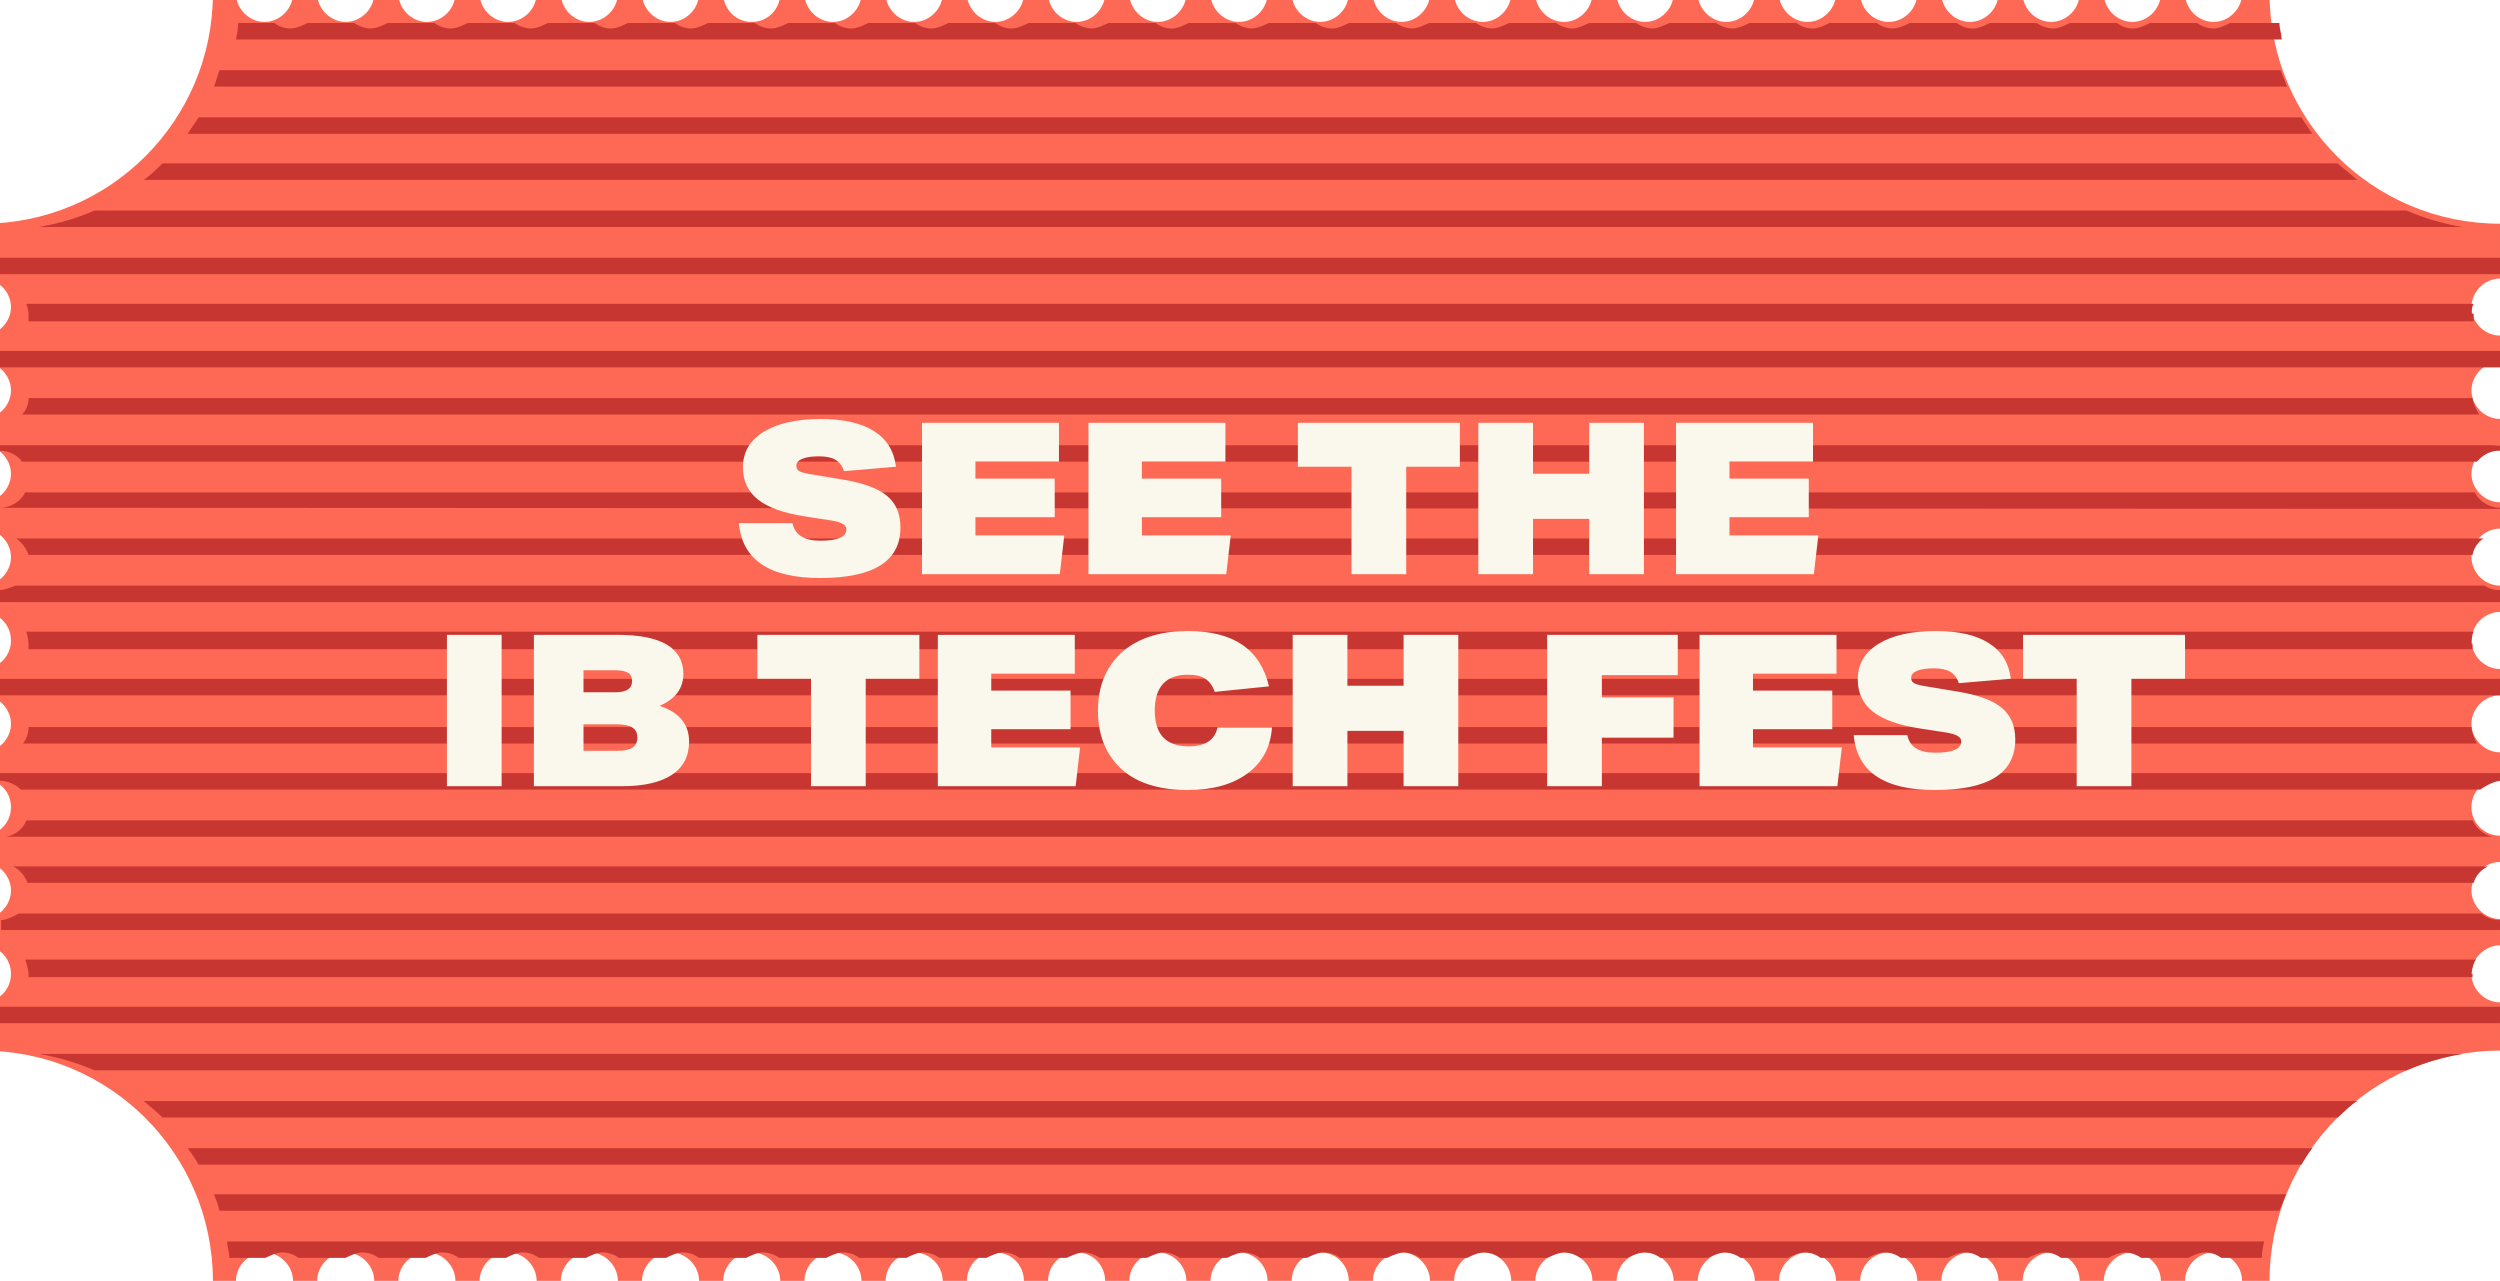 <svg width="283" height="145" viewBox="0 0 283 145" fill="none" xmlns="http://www.w3.org/2000/svg">
<g clip-path="url(#clip0_578_1821)">
<g filter="url(#filter0_d_578_1821)">
<path d="M282.999 118.93V113.467C281.26 113.467 279.769 111.978 279.769 110.24C279.769 108.502 281.26 107.012 282.999 107.012V104.033C281.26 104.033 279.769 102.543 279.769 100.805C279.769 99.067 281.26 97.577 282.999 97.577V94.598C281.26 94.598 279.769 93.232 279.769 91.37C279.769 89.508 281.26 88.142 282.999 88.142V85.163C281.26 85.163 279.769 83.673 279.769 81.935C279.769 80.197 281.26 78.707 282.999 78.707V75.728C281.26 75.728 279.769 74.238 279.769 72.5C279.769 70.762 281.26 69.272 282.999 69.272V66.293C281.26 66.293 279.769 64.803 279.769 63.065C279.769 61.327 281.26 59.837 282.999 59.837V56.858C281.26 56.858 279.769 55.368 279.769 53.63C279.769 51.892 281.26 50.402 282.999 50.402V47.423C281.26 47.423 279.769 45.933 279.769 44.195C279.769 42.457 281.26 40.968 282.999 40.968V37.988C281.26 37.988 279.769 36.498 279.769 34.76C279.769 33.022 281.26 31.532 282.999 31.532V25.325C268.589 25.325 256.911 13.656 256.911 -0.745H253.805C253.805 0.993 252.314 2.483 250.575 2.483C248.836 2.483 247.345 0.993 247.345 -0.745H244.612C244.612 0.993 243.121 2.483 241.382 2.483C239.643 2.483 238.152 0.993 238.152 -0.745H235.419C235.419 0.993 233.928 2.483 232.189 2.483C230.449 2.483 228.959 0.993 228.959 -0.745H226.225C226.225 0.993 224.735 2.483 222.995 2.483C221.256 2.483 219.765 0.993 219.765 -0.745H217.032C217.032 0.993 215.542 2.483 213.802 2.483C212.063 2.483 210.572 0.993 210.572 -0.745H207.839C207.839 0.993 206.348 2.483 204.609 2.483C202.87 2.483 201.379 0.993 201.379 -0.745H198.646C198.646 0.993 197.155 2.483 195.416 2.483C193.677 2.483 192.186 0.993 192.186 -0.745H189.453C189.453 0.993 187.962 2.483 186.223 2.483C184.484 2.483 182.993 0.993 182.993 -0.745H180.26C180.26 0.993 178.769 2.483 177.03 2.483C175.29 2.483 173.8 0.993 173.8 -0.745H171.067C171.067 0.993 169.576 2.483 167.837 2.483C166.097 2.483 164.607 0.993 164.607 -0.745H161.873C161.873 0.993 160.383 2.483 158.643 2.483C156.904 2.483 155.413 0.993 155.413 -0.745H152.68C152.68 0.993 151.189 2.483 149.45 2.483C147.711 2.483 146.22 0.993 146.22 -0.745H143.487C143.487 0.993 141.996 2.483 140.257 2.483C138.518 2.483 137.027 0.993 137.027 -0.745H134.294C134.294 0.993 132.803 2.483 131.064 2.483C129.325 2.483 127.834 0.993 127.834 -0.745H125.101C125.101 0.993 123.61 2.483 121.871 2.483C120.132 2.483 118.641 0.993 118.641 -0.745H115.908C115.908 0.993 114.417 2.483 112.678 2.483C110.938 2.483 109.448 0.993 109.448 -0.745H106.715C106.715 0.993 105.224 2.483 103.484 2.483C101.745 2.483 100.254 0.993 100.254 -0.745H97.521C97.521 0.993 96.031 2.483 94.291 2.483C92.552 2.483 91.061 0.993 91.061 -0.745H88.328C88.328 0.993 86.962 2.483 85.098 2.483C83.235 2.483 81.868 0.993 81.868 -0.745H79.135C79.135 0.993 77.644 2.483 75.905 2.483C74.166 2.483 72.675 0.993 72.675 -0.745H69.942C69.942 0.993 68.451 2.483 66.712 2.483C64.973 2.483 63.482 0.993 63.482 -0.745H60.749C60.749 0.993 59.258 2.483 57.519 2.483C55.779 2.483 54.289 0.993 54.289 -0.745H51.556C51.556 0.993 50.065 2.483 48.326 2.483C46.586 2.483 45.096 0.993 45.096 -0.745H42.362C42.362 0.993 40.872 2.483 39.132 2.483C37.393 2.483 35.902 0.993 35.902 -0.745H33.169C33.169 0.993 31.678 2.483 29.939 2.483C28.2 2.483 26.709 0.993 26.709 -0.745H24.1C24.1 13.656 12.423 25.325 -1.988 25.325V31.532C-0.249 31.532 1.242 33.022 1.242 34.76C1.242 36.498 -0.249 37.988 -1.988 37.988V40.968C-0.249 40.968 1.242 42.457 1.242 44.195C1.242 45.933 -0.249 47.423 -1.988 47.423V50.402C-0.249 50.402 1.242 51.892 1.242 53.63C1.242 55.368 -0.249 56.858 -1.988 56.858V59.837C-0.249 59.837 1.242 61.327 1.242 63.065C1.242 64.803 -0.249 66.293 -1.988 66.293V69.272C-0.249 69.272 1.242 70.638 1.242 72.5C1.242 74.362 -0.249 75.728 -1.988 75.728V78.707C-0.249 78.707 1.242 80.197 1.242 81.935C1.242 83.673 -0.249 85.163 -1.988 85.163V88.142C-0.249 88.142 1.242 89.508 1.242 91.37C1.242 93.232 -0.249 94.598 -1.988 94.598V97.577C-0.249 97.577 1.242 99.067 1.242 100.805C1.242 102.543 -0.249 104.033 -1.988 104.033V107.012C-0.249 107.012 1.242 108.378 1.242 110.24C1.242 112.102 -0.249 113.467 -1.988 113.467V118.93C12.423 118.93 24.1 130.599 24.1 145H26.709C26.709 143.262 28.2 141.772 29.939 141.772C31.678 141.772 33.169 143.262 33.169 145H35.902C35.902 143.262 37.393 141.772 39.132 141.772C40.872 141.772 42.362 143.262 42.362 145H45.096C45.096 143.262 46.586 141.772 48.326 141.772C50.065 141.772 51.556 143.262 51.556 145H54.289C54.289 143.262 55.779 141.772 57.519 141.772C59.258 141.772 60.749 143.262 60.749 145H63.482C63.482 143.262 64.973 141.772 66.712 141.772C68.451 141.772 69.942 143.262 69.942 145H72.675C72.675 143.262 74.166 141.772 75.905 141.772C77.644 141.772 79.135 143.262 79.135 145H81.868C81.868 143.262 83.359 141.772 85.098 141.772C86.837 141.772 88.328 143.262 88.328 145H91.061C91.061 143.262 92.552 141.772 94.291 141.772C96.031 141.772 97.521 143.262 97.521 145H100.254C100.254 143.262 101.745 141.772 103.484 141.772C105.224 141.772 106.715 143.262 106.715 145H109.448C109.448 143.262 110.814 141.772 112.678 141.772C114.541 141.772 115.908 143.262 115.908 145H118.641C118.641 143.262 120.007 141.772 121.871 141.772C123.734 141.772 125.101 143.262 125.101 145H127.834C127.834 143.262 129.325 141.772 131.064 141.772C132.803 141.772 134.294 143.262 134.294 145H137.027C137.027 143.262 138.518 141.772 140.257 141.772C141.996 141.772 143.487 143.262 143.487 145H146.22C146.22 143.262 147.587 141.772 149.45 141.772C151.314 141.772 152.68 143.262 152.68 145H155.413C155.413 143.262 156.904 141.772 158.643 141.772C160.383 141.772 161.873 143.262 161.873 145H164.607C164.607 143.262 165.973 141.772 167.837 141.772C169.7 141.772 171.067 143.262 171.067 145H173.8C173.8 143.262 175.29 141.772 177.03 141.772C178.769 141.772 180.26 143.262 180.26 145H182.993C182.993 143.262 184.484 141.772 186.223 141.772C187.962 141.772 189.453 143.262 189.453 145H192.186C192.186 143.262 193.677 141.772 195.416 141.772C197.155 141.772 198.646 143.262 198.646 145H201.379C201.379 143.262 202.87 141.772 204.609 141.772C206.348 141.772 207.839 143.262 207.839 145H210.572C210.572 143.262 212.063 141.772 213.802 141.772C215.542 141.772 217.032 143.262 217.032 145H219.765C219.765 143.262 221.256 141.772 222.995 141.772C224.735 141.772 226.225 143.262 226.225 145H228.959C228.959 143.262 230.449 141.772 232.189 141.772C233.928 141.772 235.419 143.262 235.419 145H238.152C238.152 143.262 239.643 141.772 241.382 141.772C243.121 141.772 244.612 143.262 244.612 145H247.345C247.345 143.262 248.836 141.772 250.575 141.772C252.314 141.772 253.805 143.262 253.805 145H256.911C256.911 130.599 268.589 118.93 282.999 118.93Z" fill="#FD6954"/>
</g>
<path d="M257.037 2.607H252.44C252.44 2.607 251.322 3.228 250.577 3.228C249.955 3.228 249.21 2.979 248.713 2.607H243.371C243.371 2.607 242.253 3.228 241.508 3.228C240.762 3.228 240.141 2.979 239.644 2.607H234.302C234.302 2.607 233.184 3.228 232.439 3.228C231.818 3.228 231.072 2.979 230.575 2.607H225.233C225.233 2.607 224.115 3.228 223.37 3.228C222.624 3.228 222.003 2.979 221.506 2.607H216.164C216.164 2.607 215.046 3.228 214.301 3.228C213.68 3.228 212.934 2.979 212.437 2.607H207.095C207.095 2.607 205.977 3.228 205.232 3.228C204.487 3.228 203.865 2.979 203.369 2.607H198.027C198.027 2.607 196.908 3.228 196.163 3.228C195.542 3.228 194.797 2.979 194.3 2.607H188.958C188.958 2.607 187.715 3.228 187.094 3.228C186.473 3.228 185.728 2.979 185.231 2.607H179.889C179.889 2.607 178.646 3.228 178.025 3.228C177.404 3.228 176.659 2.979 176.162 2.607H170.82C170.82 2.607 169.577 3.228 168.956 3.228C168.335 3.228 167.59 2.979 167.093 2.607H161.751C161.751 2.607 160.509 3.228 159.887 3.228C159.266 3.228 158.521 2.979 158.024 2.607H152.682C152.682 2.607 151.564 3.228 150.818 3.228C150.073 3.228 149.452 2.979 148.955 2.607H143.613C143.613 2.607 142.371 3.228 141.75 3.228C141.128 3.228 140.383 2.979 139.886 2.607H134.544C134.544 2.607 133.426 3.228 132.681 3.228C131.935 3.228 131.314 2.979 130.817 2.607H125.475C125.475 2.607 124.233 3.228 123.612 3.228C122.991 3.228 122.245 2.979 121.748 2.607H116.406C116.406 2.607 115.288 3.228 114.543 3.228C113.797 3.228 113.176 2.979 112.679 2.607H107.337C107.337 2.607 106.219 3.228 105.474 3.228C104.728 3.228 104.107 2.979 103.61 2.607H98.268C98.268 2.607 97.15 3.228 96.405 3.228C95.66 3.228 95.038 2.979 94.541 2.607H89.2C89.2 2.607 88.081 3.228 87.336 3.228C86.591 3.228 85.969 2.979 85.473 2.607H80.131C80.131 2.607 79.013 3.228 78.267 3.228C77.522 3.228 76.901 2.979 76.404 2.607H71.062C71.062 2.607 69.944 3.228 69.198 3.228C68.453 3.228 67.832 2.979 67.335 2.607H61.993C61.993 2.607 60.875 3.228 60.129 3.228C59.508 3.228 58.763 2.979 58.266 2.607H52.924C52.924 2.607 51.806 3.228 51.06 3.228C50.315 3.228 49.694 2.979 49.197 2.607H43.855C43.855 2.607 42.737 3.228 41.991 3.228C41.37 3.228 40.625 2.979 40.128 2.607H34.786C34.786 2.607 33.668 3.228 32.922 3.228C32.177 3.228 31.556 2.979 31.059 2.607H26.959C26.959 3.228 26.835 3.848 26.711 4.469H258.279C258.279 3.848 258.031 3.228 258.031 2.607H257.037Z" fill="#C83632"/>
<path d="M258.155 7.945H24.848C24.599 8.566 24.475 9.187 24.227 9.807H258.9C258.652 9.187 258.403 8.566 258.155 7.945Z" fill="#C83632"/>
<path d="M260.513 13.283H22.485C22.112 13.904 21.615 14.525 21.242 15.146H261.755C261.755 15.146 260.885 13.904 260.513 13.283Z" fill="#C83632"/>
<path d="M264.613 18.497H18.385C17.764 19.118 17.019 19.863 16.273 20.36H266.849C266.104 19.739 265.358 19.118 264.613 18.497Z" fill="#C83632"/>
<path d="M272.44 23.836H10.684C8.696 24.705 6.584 25.325 4.348 25.698H278.776C276.539 25.325 274.428 24.705 272.44 23.836Z" fill="#C83632"/>
<path d="M283 29.174H0V31.036H283V29.174Z" fill="#C83632"/>
<path d="M279.769 35.505C279.769 35.505 279.769 34.76 280.017 34.388H2.98C2.98 34.388 3.229 35.133 3.229 35.505C3.229 35.753 3.229 36.002 3.229 36.374H280.017C280.017 36.374 280.017 35.878 280.017 35.505H279.769Z" fill="#C83632"/>
<path d="M283 39.726H0V41.588H283V39.726Z" fill="#C83632"/>
<path d="M279.77 45.064H3.23C3.23 45.809 2.981 46.43 2.484 46.926H280.639C280.639 46.926 279.894 45.685 279.894 45.064H279.77Z" fill="#C83632"/>
<path d="M283 51.023V50.402H0V51.023C0.994 51.023 1.988 51.52 2.485 52.264H280.391C281.012 51.52 281.882 51.023 282.876 51.023H283Z" fill="#C83632"/>
<path d="M283 57.479C281.758 57.479 280.64 56.734 280.143 55.741H2.857C2.36 56.734 1.242 57.479 0 57.479L283 57.603V57.479Z" fill="#C83632"/>
<path d="M281.136 60.955H1.863C2.484 61.451 2.981 62.072 3.23 62.817H279.894C280.018 62.072 280.515 61.327 281.136 60.955Z" fill="#C83632"/>
<path d="M283 66.79C282.379 66.79 281.758 66.665 281.261 66.293H1.739C1.739 66.293 0.621 66.79 0 66.79V68.155H283V66.79Z" fill="#C83632"/>
<path d="M279.769 72.872C279.769 72.872 279.769 71.879 280.017 71.507H2.98C2.98 71.507 3.229 72.376 3.229 72.872C3.229 73.121 3.229 73.245 3.229 73.493H279.893C279.893 73.493 279.893 73.121 279.893 72.872H279.769Z" fill="#C83632"/>
<path d="M283 76.845H0V78.707H283V76.845Z" fill="#C83632"/>
<path d="M279.77 82.307H3.231C3.231 83.052 2.982 83.673 2.609 84.169H280.392C280.392 84.169 279.77 83.052 279.77 82.307Z" fill="#C83632"/>
<path d="M283 88.39V87.521H0V88.39C0.87 88.39 1.739 88.763 2.36 89.383H280.764C280.764 89.383 282.13 88.39 283.124 88.39H283Z" fill="#C83632"/>
<path d="M280.019 92.86H2.982C2.61 93.853 1.74 94.474 0.746 94.722H282.131C281.137 94.474 280.268 93.729 279.895 92.86H280.019Z" fill="#C83632"/>
<path d="M281.635 98.074H1.492C2.238 98.446 2.859 99.191 3.107 99.936H280.02C280.268 99.067 280.889 98.446 281.635 98.074Z" fill="#C83632"/>
<path d="M283.001 104.157C282.255 104.157 281.51 103.908 280.889 103.412H2.113C2.113 103.412 0.87 104.157 0.125 104.157V105.274H283.125V104.157H283.001Z" fill="#C83632"/>
<path d="M279.768 110.24C279.768 110.24 279.892 109.122 280.265 108.626H2.855C2.855 108.626 3.228 109.619 3.228 110.24C3.228 110.24 3.228 110.488 3.228 110.612H279.892C279.892 110.612 279.892 110.364 279.892 110.24H279.768Z" fill="#C83632"/>
<path d="M283 113.964H0V115.826H283V113.964Z" fill="#C83632"/>
<path d="M278.776 119.302H4.348C6.584 119.675 8.696 120.295 10.684 121.164H272.44C274.428 120.295 276.539 119.675 278.776 119.302Z" fill="#C83632"/>
<path d="M266.849 124.64H16.273C17.019 125.261 17.764 125.882 18.385 126.503H264.613C265.358 125.882 265.979 125.137 266.849 124.64Z" fill="#C83632"/>
<path d="M261.755 129.979H21.242C21.739 130.599 22.112 131.22 22.485 131.841H260.513C260.885 131.22 261.258 130.599 261.755 129.979Z" fill="#C83632"/>
<path d="M258.9 135.193H24.227C24.475 135.813 24.724 136.434 24.848 137.055H258.031C258.279 136.434 258.528 135.813 258.776 135.193H258.9Z" fill="#C83632"/>
<path d="M257.283 140.531H25.715C25.715 141.152 25.963 141.772 25.963 142.393H30.063C30.063 142.393 31.181 141.772 31.926 141.772C32.672 141.772 33.293 142.021 33.79 142.393H39.132C39.132 142.393 40.25 141.772 40.995 141.772C41.741 141.772 42.362 142.021 42.859 142.393H48.201C48.201 142.393 49.319 141.772 50.064 141.772C50.81 141.772 51.431 142.021 51.928 142.393H57.27C57.27 142.393 58.388 141.772 59.133 141.772C59.879 141.772 60.5 142.021 60.997 142.393H66.339C66.339 142.393 67.457 141.772 68.202 141.772C68.823 141.772 69.569 142.021 70.066 142.393H75.408C75.408 142.393 76.526 141.772 77.271 141.772C78.016 141.772 78.638 142.021 79.135 142.393H84.477C84.477 142.393 85.595 141.772 86.34 141.772C86.961 141.772 87.707 142.021 88.203 142.393H93.545C93.545 142.393 94.663 141.772 95.409 141.772C96.154 141.772 96.775 142.021 97.272 142.393H102.614C102.614 142.393 103.732 141.772 104.478 141.772C105.099 141.772 105.844 142.021 106.341 142.393H111.683C111.683 142.393 112.801 141.772 113.547 141.772C114.292 141.772 114.913 142.021 115.41 142.393H120.752C120.752 142.393 121.994 141.772 122.616 141.772C123.237 141.772 123.982 142.021 124.479 142.393H129.821C129.821 142.393 131.063 141.772 131.685 141.772C132.306 141.772 133.051 142.021 133.548 142.393H138.89C138.89 142.393 140.132 141.772 140.753 141.772C141.375 141.772 142.12 142.021 142.617 142.393H147.959C147.959 142.393 149.077 141.772 149.822 141.772C150.568 141.772 151.189 142.021 151.686 142.393H157.028C157.028 142.393 158.27 141.772 158.891 141.772C159.512 141.772 160.258 142.021 160.755 142.393H166.097C166.097 142.393 167.215 141.772 167.96 141.772C168.706 141.772 169.327 142.021 169.824 142.393H175.166C175.166 142.393 176.408 141.772 177.029 141.772C177.65 141.772 178.396 142.021 178.893 142.393H184.235C184.235 142.393 185.353 141.772 186.098 141.772C186.843 141.772 187.465 142.021 187.962 142.393H193.304C193.304 142.393 194.546 141.772 195.167 141.772C195.788 141.772 196.534 142.021 197.03 142.393H202.372C202.372 142.393 203.491 141.772 204.236 141.772C204.981 141.772 205.602 142.021 206.099 142.393H211.441C211.441 142.393 212.559 141.772 213.305 141.772C214.05 141.772 214.671 142.021 215.168 142.393H220.51C220.51 142.393 221.628 141.772 222.374 141.772C223.119 141.772 223.74 142.021 224.237 142.393H229.579C229.579 142.393 230.697 141.772 231.443 141.772C232.188 141.772 232.809 142.021 233.306 142.393H238.648C238.648 142.393 239.766 141.772 240.512 141.772C241.133 141.772 241.878 142.021 242.375 142.393H247.717C247.717 142.393 248.835 141.772 249.581 141.772C250.326 141.772 250.947 142.021 251.444 142.393H256.041C256.041 141.772 256.165 141.152 256.289 140.531H257.283Z" fill="#C83632"/>
<path d="M95.546 53.336C95.338 52.728 95.01 52.296 94.562 52.04C94.13 51.784 93.506 51.656 92.69 51.656C91.874 51.656 91.242 51.752 90.794 51.944C90.362 52.12 90.146 52.384 90.146 52.736C90.146 52.992 90.242 53.184 90.434 53.312C90.642 53.44 91.018 53.552 91.562 53.648L95.45 54.296C97.77 54.68 99.426 55.296 100.418 56.144C101.426 56.976 101.93 58.168 101.93 59.72C101.93 63.528 98.898 65.432 92.834 65.432C87.074 65.432 84.01 63.36 83.642 59.216H89.714C89.97 60.544 91.018 61.208 92.858 61.208C94.826 61.208 95.81 60.784 95.81 59.936C95.81 59.664 95.674 59.456 95.402 59.312C95.146 59.152 94.73 59.024 94.154 58.928L91.058 58.448C88.69 58.08 86.938 57.448 85.802 56.552C84.666 55.64 84.098 54.424 84.098 52.904C84.098 51.192 84.874 49.856 86.426 48.896C87.994 47.92 90.162 47.432 92.93 47.432C95.506 47.432 97.506 47.888 98.93 48.8C100.37 49.696 101.202 51.04 101.426 52.832L95.546 53.336ZM104.37 65V47.864H119.874V52.256H110.418V54.176H119.394V58.544H110.418V60.608H120.474L119.97 65H104.37ZM123.213 65V47.864L138.717 47.864V52.256H129.261V54.176H138.237V58.544H129.261V60.608H139.317L138.813 65H123.213ZM152.991 65V52.832H146.919V47.864H165.255V52.832H159.183V65H152.991ZM179.898 65V58.736H173.538V65H167.346V47.864H173.538V53.624H179.898V47.864H186.09V65H179.898ZM189.729 65V47.864H205.233V52.256H195.777V54.176H204.753V58.544H195.777V60.608H205.833L205.329 65H189.729ZM50.592 89L50.592 71.864H56.784L56.784 89H50.592ZM60.436 89L60.436 71.864H69.892C74.868 71.864 77.356 73.344 77.356 76.304C77.356 77.92 76.46 79.12 74.668 79.904C75.788 80.272 76.62 80.792 77.164 81.464C77.724 82.12 78.004 82.952 78.004 83.96C78.004 85.608 77.348 86.864 76.036 87.728C74.74 88.576 72.844 89 70.348 89H60.436ZM69.652 78.368C70.916 78.368 71.548 77.944 71.548 77.096C71.548 76.648 71.396 76.336 71.092 76.16C70.788 75.968 70.284 75.872 69.58 75.872H66.052V78.368H69.652ZM69.796 84.992C70.644 84.992 71.244 84.872 71.596 84.632C71.964 84.392 72.148 84.008 72.148 83.48C72.148 82.952 71.956 82.576 71.572 82.352C71.204 82.112 70.596 81.992 69.748 81.992H66.052V84.992H69.796ZM91.807 89L91.807 76.832L85.735 76.832V71.864L104.071 71.864V76.832H97.999L97.999 89H91.807ZM106.162 89V71.864H121.666V76.256H112.21V78.176H121.186V82.544H112.21V84.608H122.266L121.762 89H106.162ZM143.99 82.352C143.83 84.576 142.902 86.312 141.206 87.56C139.51 88.808 137.246 89.432 134.414 89.432C132.318 89.432 130.51 89.088 128.99 88.4C127.486 87.696 126.326 86.664 125.51 85.304C124.694 83.944 124.286 82.32 124.286 80.432C124.286 78.624 124.686 77.04 125.486 75.68C126.286 74.32 127.446 73.272 128.966 72.536C130.486 71.8 132.326 71.432 134.486 71.432C137.062 71.432 139.11 71.952 140.63 72.992C142.15 74.032 143.158 75.6 143.654 77.696L137.51 78.32C137.27 77.632 136.91 77.136 136.43 76.832C135.966 76.528 135.31 76.376 134.462 76.376C133.23 76.376 132.294 76.72 131.654 77.408C131.03 78.096 130.718 79.104 130.718 80.432C130.718 83.136 131.998 84.488 134.558 84.488C136.43 84.488 137.518 83.776 137.822 82.352H143.99ZM158.886 89V82.736H152.526V89H146.334V71.864H152.526V77.624H158.886V71.864H165.078V89H158.886ZM181.331 83.504V89H175.139V71.864H189.923V76.424H181.331V78.944H189.443V83.504H181.331ZM192.389 89V71.864H207.893V76.256H198.437V78.176H207.413V82.544H198.437V84.608H208.493L207.989 89H192.389ZM221.745 77.336C221.537 76.728 221.209 76.296 220.761 76.04C220.329 75.784 219.705 75.656 218.889 75.656C218.073 75.656 217.441 75.752 216.993 75.944C216.561 76.12 216.345 76.384 216.345 76.736C216.345 76.992 216.441 77.184 216.633 77.312C216.841 77.44 217.217 77.552 217.761 77.648L221.649 78.296C223.969 78.68 225.625 79.296 226.617 80.144C227.625 80.976 228.129 82.168 228.129 83.72C228.129 87.528 225.097 89.432 219.033 89.432C213.273 89.432 210.209 87.36 209.841 83.216H215.913C216.169 84.544 217.217 85.208 219.057 85.208C221.025 85.208 222.009 84.784 222.009 83.936C222.009 83.664 221.873 83.456 221.601 83.312C221.345 83.152 220.929 83.024 220.353 82.928L217.257 82.448C214.889 82.08 213.137 81.448 212.001 80.552C210.865 79.64 210.297 78.424 210.297 76.904C210.297 75.192 211.073 73.856 212.625 72.896C214.193 71.92 216.361 71.432 219.129 71.432C221.705 71.432 223.705 71.888 225.129 72.8C226.569 73.696 227.401 75.04 227.625 76.832L221.745 77.336ZM235.081 89V76.832H229.009V71.864H247.345V76.832H241.273V89H235.081Z" fill="#FAF8EC"/>
</g>
<defs>
<filter id="filter0_d_578_1821" x="-11.988" y="-10.745" width="304.988" height="165.745" filterUnits="userSpaceOnUse" color-interpolation-filters="sRGB">
<feFlood flood-opacity="0" result="BackgroundImageFix"/>
<feColorMatrix in="SourceAlpha" type="matrix" values="0 0 0 0 0 0 0 0 0 0 0 0 0 0 0 0 0 0 127 0" result="hardAlpha"/>
<feOffset/>
<feGaussianBlur stdDeviation="5"/>
<feComposite in2="hardAlpha" operator="out"/>
<feColorMatrix type="matrix" values="0 0 0 0 0 0 0 0 0 0 0 0 0 0 0 0 0 0 0.25 0"/>
<feBlend mode="normal" in2="BackgroundImageFix" result="effect1_dropShadow_578_1821"/>
<feBlend mode="normal" in="SourceGraphic" in2="effect1_dropShadow_578_1821" result="shape"/>
</filter>
<clipPath id="clip0_578_1821">
<rect width="283" height="145" fill="white"/>
</clipPath>
</defs>
</svg>
